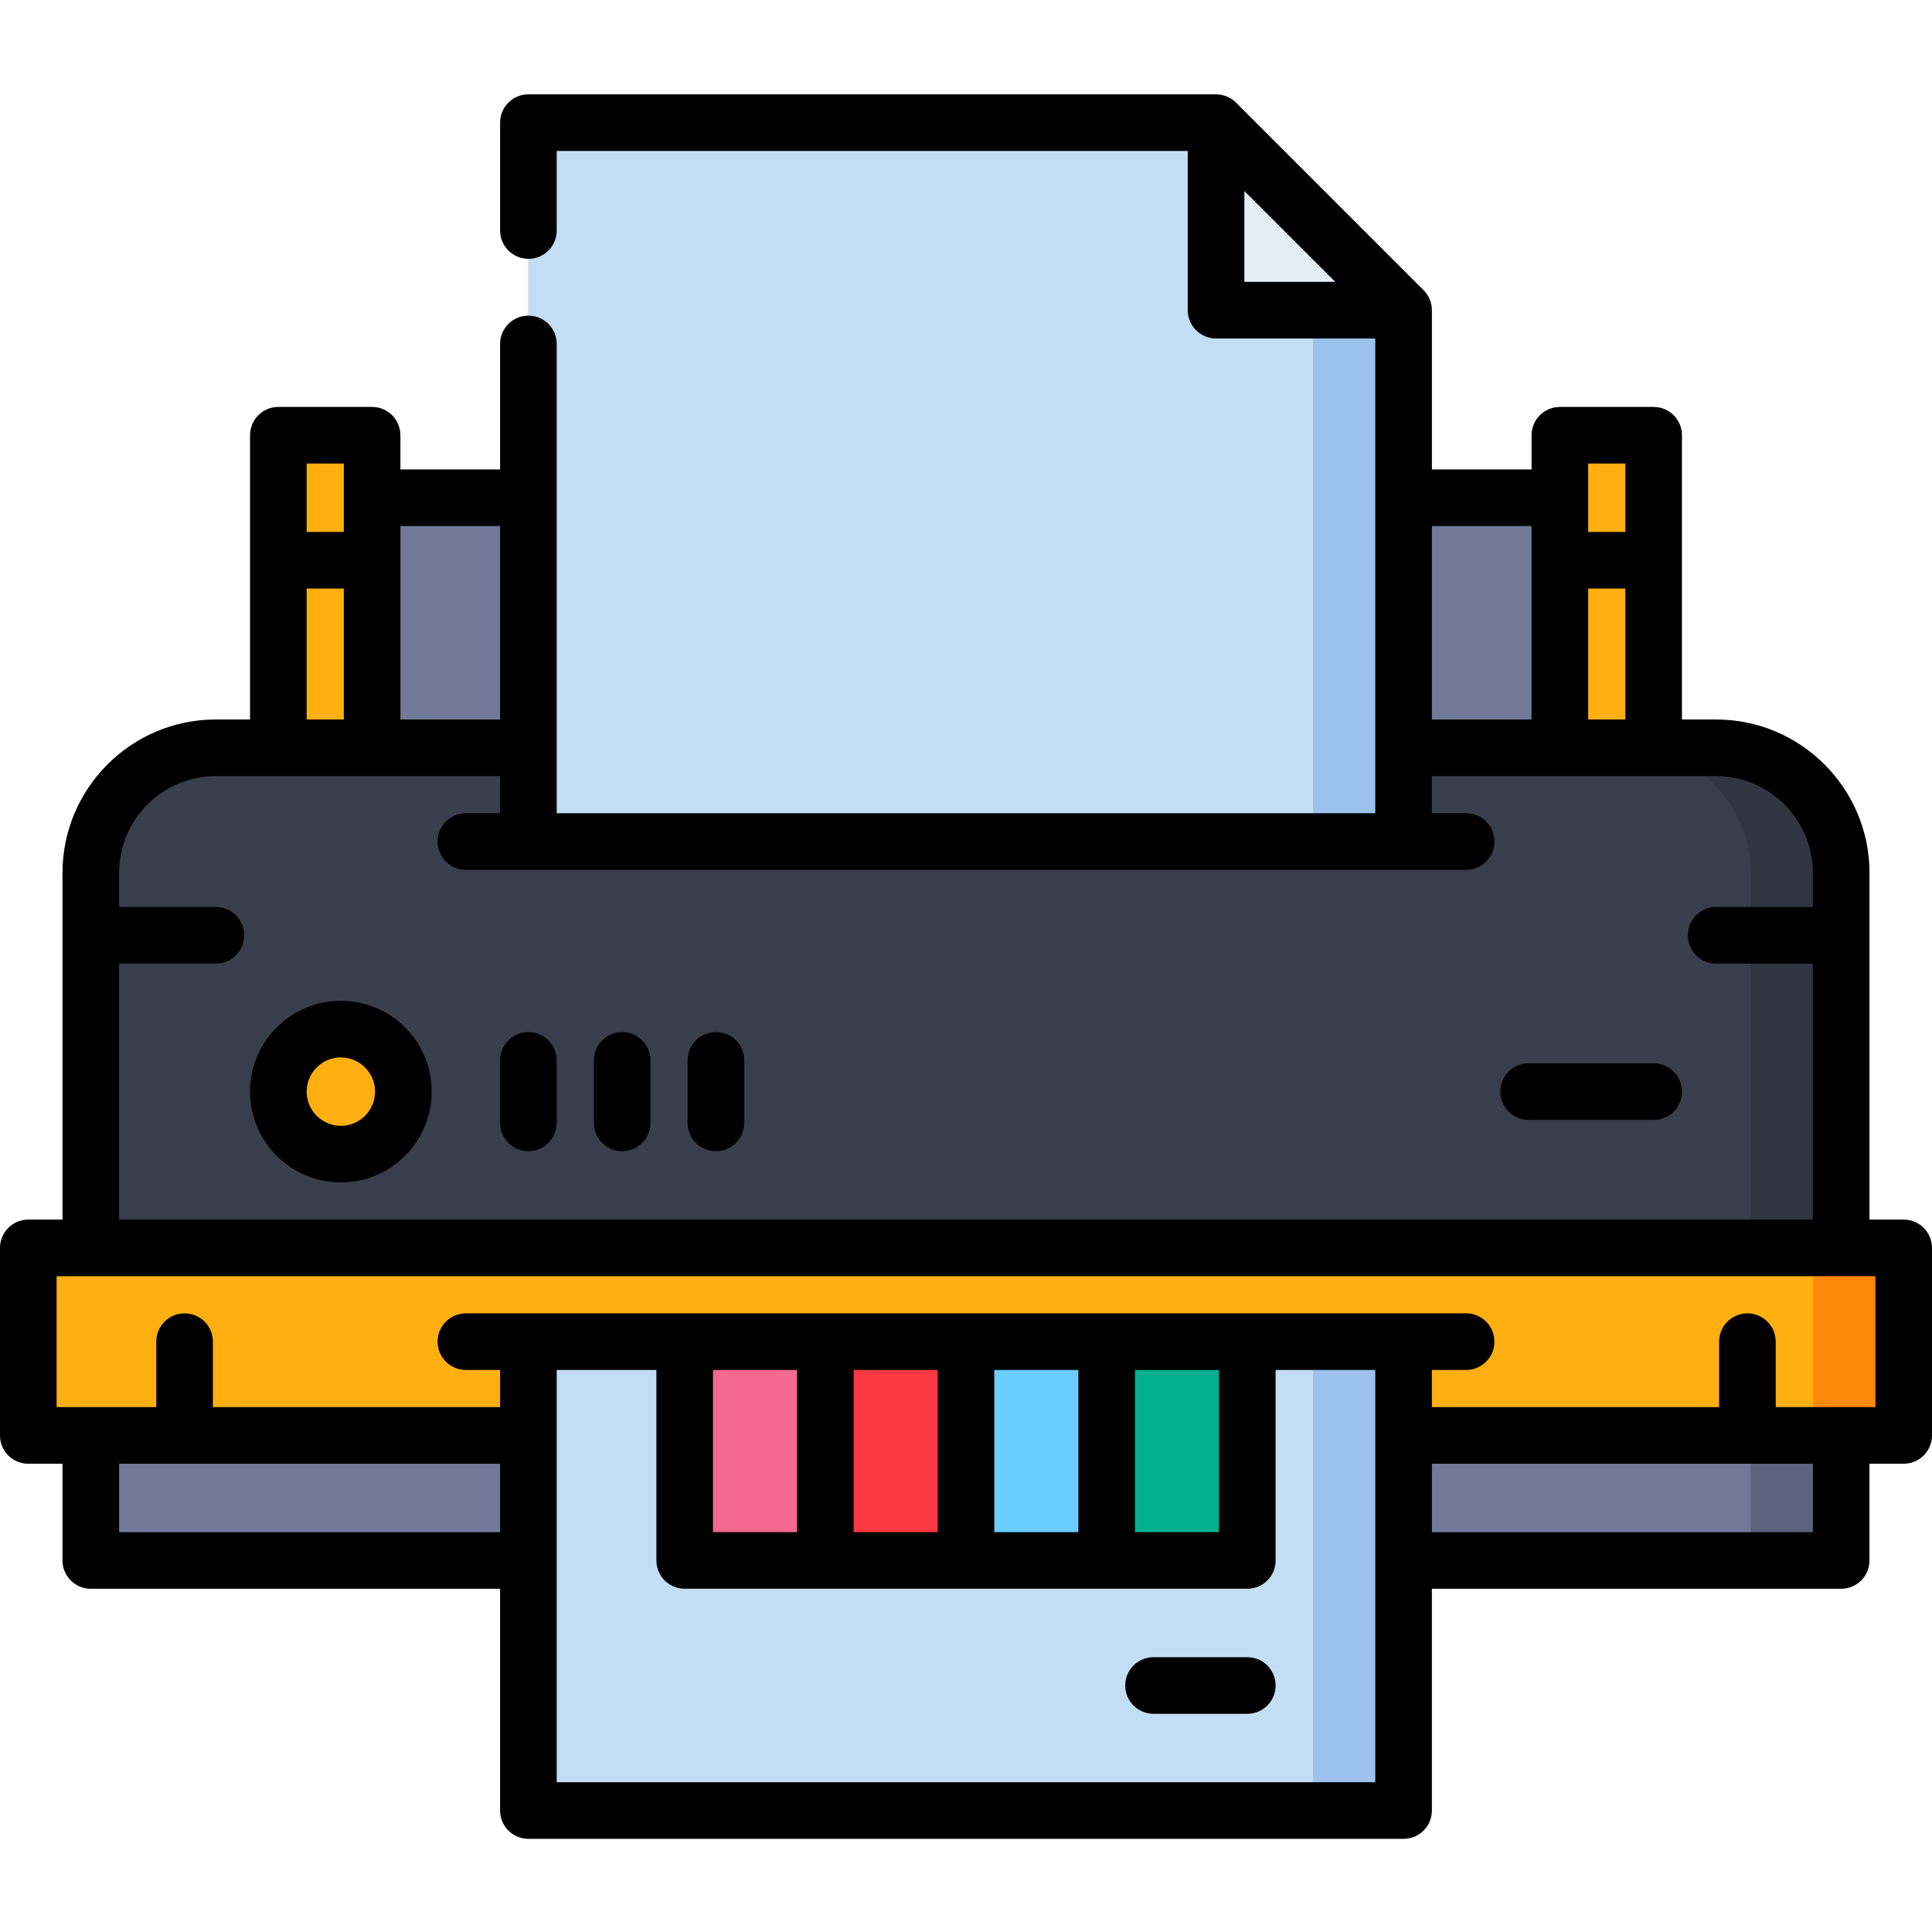<svg height="512pt" viewBox="0 -25 512 512" width="512pt" xmlns="http://www.w3.org/2000/svg"><path d="m487.934 348.156v34.383c0 3.316-2.684 6-6 6h-451.867c-3.316 0-6-2.684-6-6v-34.383zm0 0" fill="#717b99"/><path d="m463.934 348.156v34.383c0 3.316-2.688 6-6 6h24c3.316 0 6-2.684 6-6v-34.383zm0 0" fill="#5c647d"/><path d="m90.332 106.902h331.332v83.621h-331.332zm0 0" fill="#717b99"/><path d="m73.766 188.656v-92.32c0-3.312 2.684-6 6-6h12.852c3.312 0 6 2.688 6 6v92.316zm0 0" fill="#ffaf10"/><path d="m413.383 190.52v-94.184c0-3.312 2.684-6 6-6h12.852c3.312 0 6 2.688 6 6v94.184zm0 0" fill="#ffaf10"/><path d="m487.934 330.559v-124.254c0-18.297-14.832-33.133-33.133-33.133h-397.602c-18.301 0-33.133 14.836-33.133 33.133v124.25zm0 0" fill="#393e4d"/><path d="m454.801 173.172h-24c18.297 0 33.133 14.836 33.133 33.133v124.254h24v-124.254c0-18.297-14.832-33.133-33.133-33.133zm0 0" fill="#313542"/><path d="m7.5 349.406v-37.699c0-3.316 2.688-6 6-6l485-.004c3.312 0 6 2.688 6 6v37.703c0 3.316-2.688 6-6 6h-485c-3.312 0-6-2.684-6-6zm0 0" fill="#ffaf10"/><path d="m498.5 305.703h-23.996c3.312 0 5.996 2.688 5.996 6v37.703c0 3.316-2.688 6-6 6h24c3.312 0 6-2.684 6-6v-37.703c0-3.312-2.688-6-6-6zm0 0" fill="#ff890a"/><path d="m371.965 330.555v118.25c0 3.316-2.684 6-6 6h-219.934c-3.312 0-6-2.684-6-6v-118.25zm0 0" fill="#c3ddf4"/><path d="m347.965 330.555v118.25c0 3.316-2.688 6-6 6h24c3.316 0 6-2.684 6-6v-118.25zm0 0" fill="#9cc2ed"/><path d="m140.031 198.02v-184.516c0-3.312 2.688-6 6-6h176.234l49.699 49.699v140.816zm0 0" fill="#c3ddf4"/><path d="m140.031 198.02v-184.516c0-3.312 2.688-6 6-6h176.234l49.699 49.699v140.816zm0 0" fill="#c3ddf4"/><path d="m347.965 198.02h24v-140.82l-24-23.996zm0 0" fill="#9cc2ed"/><path d="m181.449 330.559v51.977c0 3.316 2.688 6 6 6h31.277v-57.977zm0 0" fill="#f26892"/><path d="m218.723 330.559h37.277v57.977h-37.277zm0 0" fill="#fe3745"/><path d="m255.996 330.559h37.277v57.977h-37.277zm0 0" fill="#69cdff"/><path d="m293.273 330.559v57.977h31.277c3.312 0 6-2.684 6-6v-51.977zm0 0" fill="#02af8e"/><path d="m106.898 264.289c0 9.148-7.414 16.566-16.566 16.566-9.148 0-16.566-7.418-16.566-16.566 0-9.148 7.418-16.566 16.566-16.566 9.152 0 16.566 7.418 16.566 16.566zm0 0" fill="#ffaf10"/><path d="m322.266 7.504v43.699c0 3.316 2.688 6 6 6h43.699zm0 0" fill="#e5edf4"/><path d="m509.805 300.398c-1.406-1.406-3.316-2.195-5.305-2.195h-9.066v-91.898c0-22.402-18.227-40.633-40.633-40.633h-9.066v-75.332c0-4.145-3.359-7.5-7.5-7.5h-24.852c-4.145 0-7.5 3.355-7.5 7.5v9.062h-26.418v-42.199c0-.254-.012-.504-.035-.75-.016-.156-.047-.305-.07-.457-.016-.094-.023-.184-.043-.273-.035-.184-.086-.363-.137-.543-.016-.059-.023-.113-.043-.168-.055-.18-.121-.355-.188-.531-.023-.051-.039-.109-.059-.16-.066-.16-.145-.309-.219-.461-.035-.07-.062-.137-.102-.207-.066-.125-.145-.242-.219-.363-.051-.09-.102-.18-.16-.266-.059-.086-.121-.164-.184-.246-.227-.309-.469-.605-.742-.883l-49.699-49.695c-.016-.02-.035-.035-.051-.051-.16-.152-.32-.301-.492-.441-.051-.043-.102-.074-.156-.117-.141-.109-.281-.219-.434-.32-.047-.031-.094-.059-.145-.086-.156-.105-.32-.203-.488-.293-.031-.02-.062-.031-.098-.047-.184-.098-.371-.188-.566-.27-.02-.008-.043-.016-.062-.023-.207-.082-.414-.16-.625-.227-.023-.004-.051-.012-.074-.016-.211-.062-.422-.117-.637-.16-.062-.016-.125-.02-.188-.031-.18-.031-.359-.063-.539-.078-.25-.027-.5-.039-.75-.039h-182.23c-4.141 0-7.5 3.359-7.5 7.5v28.594c0 4.145 3.359 7.5 7.5 7.5 4.145 0 7.5-3.355 7.5-7.5v-21.09h167.234v42.199c0 4.145 3.359 7.5 7.5 7.5h42.199v108.449.02.02 17.328h-216.934v-124.375c0-4.141-3.355-7.5-7.5-7.5-4.141 0-7.5 3.359-7.5 7.5v33.258h-26.414v-9.062c0-4.145-3.359-7.5-7.5-7.5h-24.852c-4.145 0-7.5 3.355-7.5 7.5v75.332h-9.066c-22.406 0-40.633 18.23-40.633 40.633v91.902h-9.066c-4.141 0-7.5 3.355-7.5 7.5v49.699c0 4.145 3.359 7.5 7.5 7.5h9.066v25.633c0 4.145 3.355 7.5 7.5 7.5h108.465v58.77c0 4.141 3.359 7.5 7.5 7.5h231.934c4.145 0 7.5-3.359 7.5-7.5v-58.77h108.469c4.145 0 7.5-3.355 7.5-7.5v-25.633h9.066c4.141 0 7.5-3.355 7.5-7.5v-49.703c0-1.988-.789-3.895-2.195-5.305zm-88.922-134.727v-34.699h9.852v34.699zm0-67.832h9.852v18.133h-9.852zm-15 16.562v51.27h-26.418v-51.27zm-76.117-88.793 24.094 24.094h-24.094zm-197.234 88.793v51.27h-26.414v-51.27zm-41.414-16.562v9.043c0 .008-.004.016-.004.02 0 .008.004.012.004.02v9.051h-9.852v-18.137h9.852zm-9.852 33.133h9.852v34.699h-9.852zm-49.699 99.398h25.633c4.145 0 7.5-3.355 7.5-7.5 0-4.141-3.355-7.5-7.5-7.5h-25.633v-9.066c0-14.133 11.496-25.633 25.633-25.633h75.332v9.852h-9.066c-4.141 0-7.5 3.355-7.5 7.5 0 4.141 3.359 7.5 7.5 7.5h265.066c4.145 0 7.5-3.359 7.5-7.5 0-4.145-3.355-7.5-7.5-7.5h-9.066v-9.852h75.336c14.133 0 25.633 11.5 25.633 25.633v9.066h-25.633c-4.145 0-7.5 3.359-7.5 7.5 0 4.145 3.355 7.5 7.5 7.5h25.633v67.832l-448.867.004zm0 150.668v-18.133h100.965v18.133zm332.898 66.266h-216.934v-58.734c0-.012 0-.02 0-.031 0-.008 0-.02 0-.027v-33.098s0-.004 0-.008 0-.008 0-.012v-17.34h26.418v50.48c0 4.145 3.359 7.5 7.5 7.5h149.102c4.141 0 7.5-3.355 7.5-7.5v-50.48h26.414zm-63.691-109.25h22.277v42.98h-22.277zm-15 42.98h-22.273v-42.98h22.273zm-37.277 0h-22.27v-42.98h22.27zm-37.273 0h-22.273v-42.98h22.273zm269.211.004h-100.969v-18.133h100.969zm16.566-33.133h-9.047c-.008 0-.012 0-.02 0-.004 0-.012 0-.02 0h-17.332v-17.352c0-4.145-3.359-7.5-7.5-7.5s-7.5 3.355-7.5 7.5v17.352h-76.117v-9.852h9.066c4.145 0 7.5-3.355 7.5-7.5 0-4.145-3.355-7.5-7.5-7.5h-265.066c-4.141 0-7.5 3.355-7.5 7.5 0 4.145 3.359 7.5 7.5 7.5h9.066v9.852h-76.117v-17.352c0-4.145-3.355-7.5-7.5-7.5-4.141 0-7.5 3.355-7.5 7.5v17.352h-26.414v-34.699h9.066l472.934-.004zm0 0"/><path d="m90.332 240.223c-13.27 0-24.066 10.797-24.066 24.066 0 13.27 10.797 24.066 24.066 24.066s24.066-10.797 24.066-24.066c0-13.27-10.797-24.066-24.066-24.066zm0 33.133c-5 0-9.066-4.066-9.066-9.066s4.066-9.066 9.066-9.066 9.066 4.066 9.066 9.066-4.066 9.066-9.066 9.066zm0 0"/><path d="m438.23 256.789h-33.129c-4.145 0-7.5 3.355-7.5 7.5 0 4.145 3.355 7.5 7.5 7.5h33.129c4.145 0 7.5-3.355 7.5-7.5 0-4.145-3.355-7.5-7.5-7.5zm0 0"/><path d="m140.031 248.508c-4.141 0-7.5 3.355-7.5 7.5v16.562c0 4.145 3.359 7.5 7.5 7.5 4.145 0 7.5-3.355 7.5-7.5v-16.562c0-4.145-3.355-7.5-7.5-7.5zm0 0"/><path d="m164.883 248.508c-4.141 0-7.5 3.355-7.5 7.5v16.562c0 4.145 3.359 7.5 7.5 7.5 4.141 0 7.5-3.355 7.5-7.5v-16.562c0-4.145-3.359-7.5-7.5-7.5zm0 0"/><path d="m189.734 248.508c-4.145 0-7.5 3.355-7.5 7.5v16.562c0 4.145 3.355 7.5 7.5 7.5 4.141 0 7.5-3.355 7.5-7.5v-16.562c0-4.145-3.359-7.5-7.5-7.5zm0 0"/><path d="m330.551 414.176h-24.852c-4.141 0-7.5 3.355-7.5 7.5 0 4.141 3.359 7.5 7.5 7.5h24.852c4.141 0 7.5-3.359 7.5-7.5 0-4.145-3.359-7.5-7.5-7.5zm0 0"/></svg>
